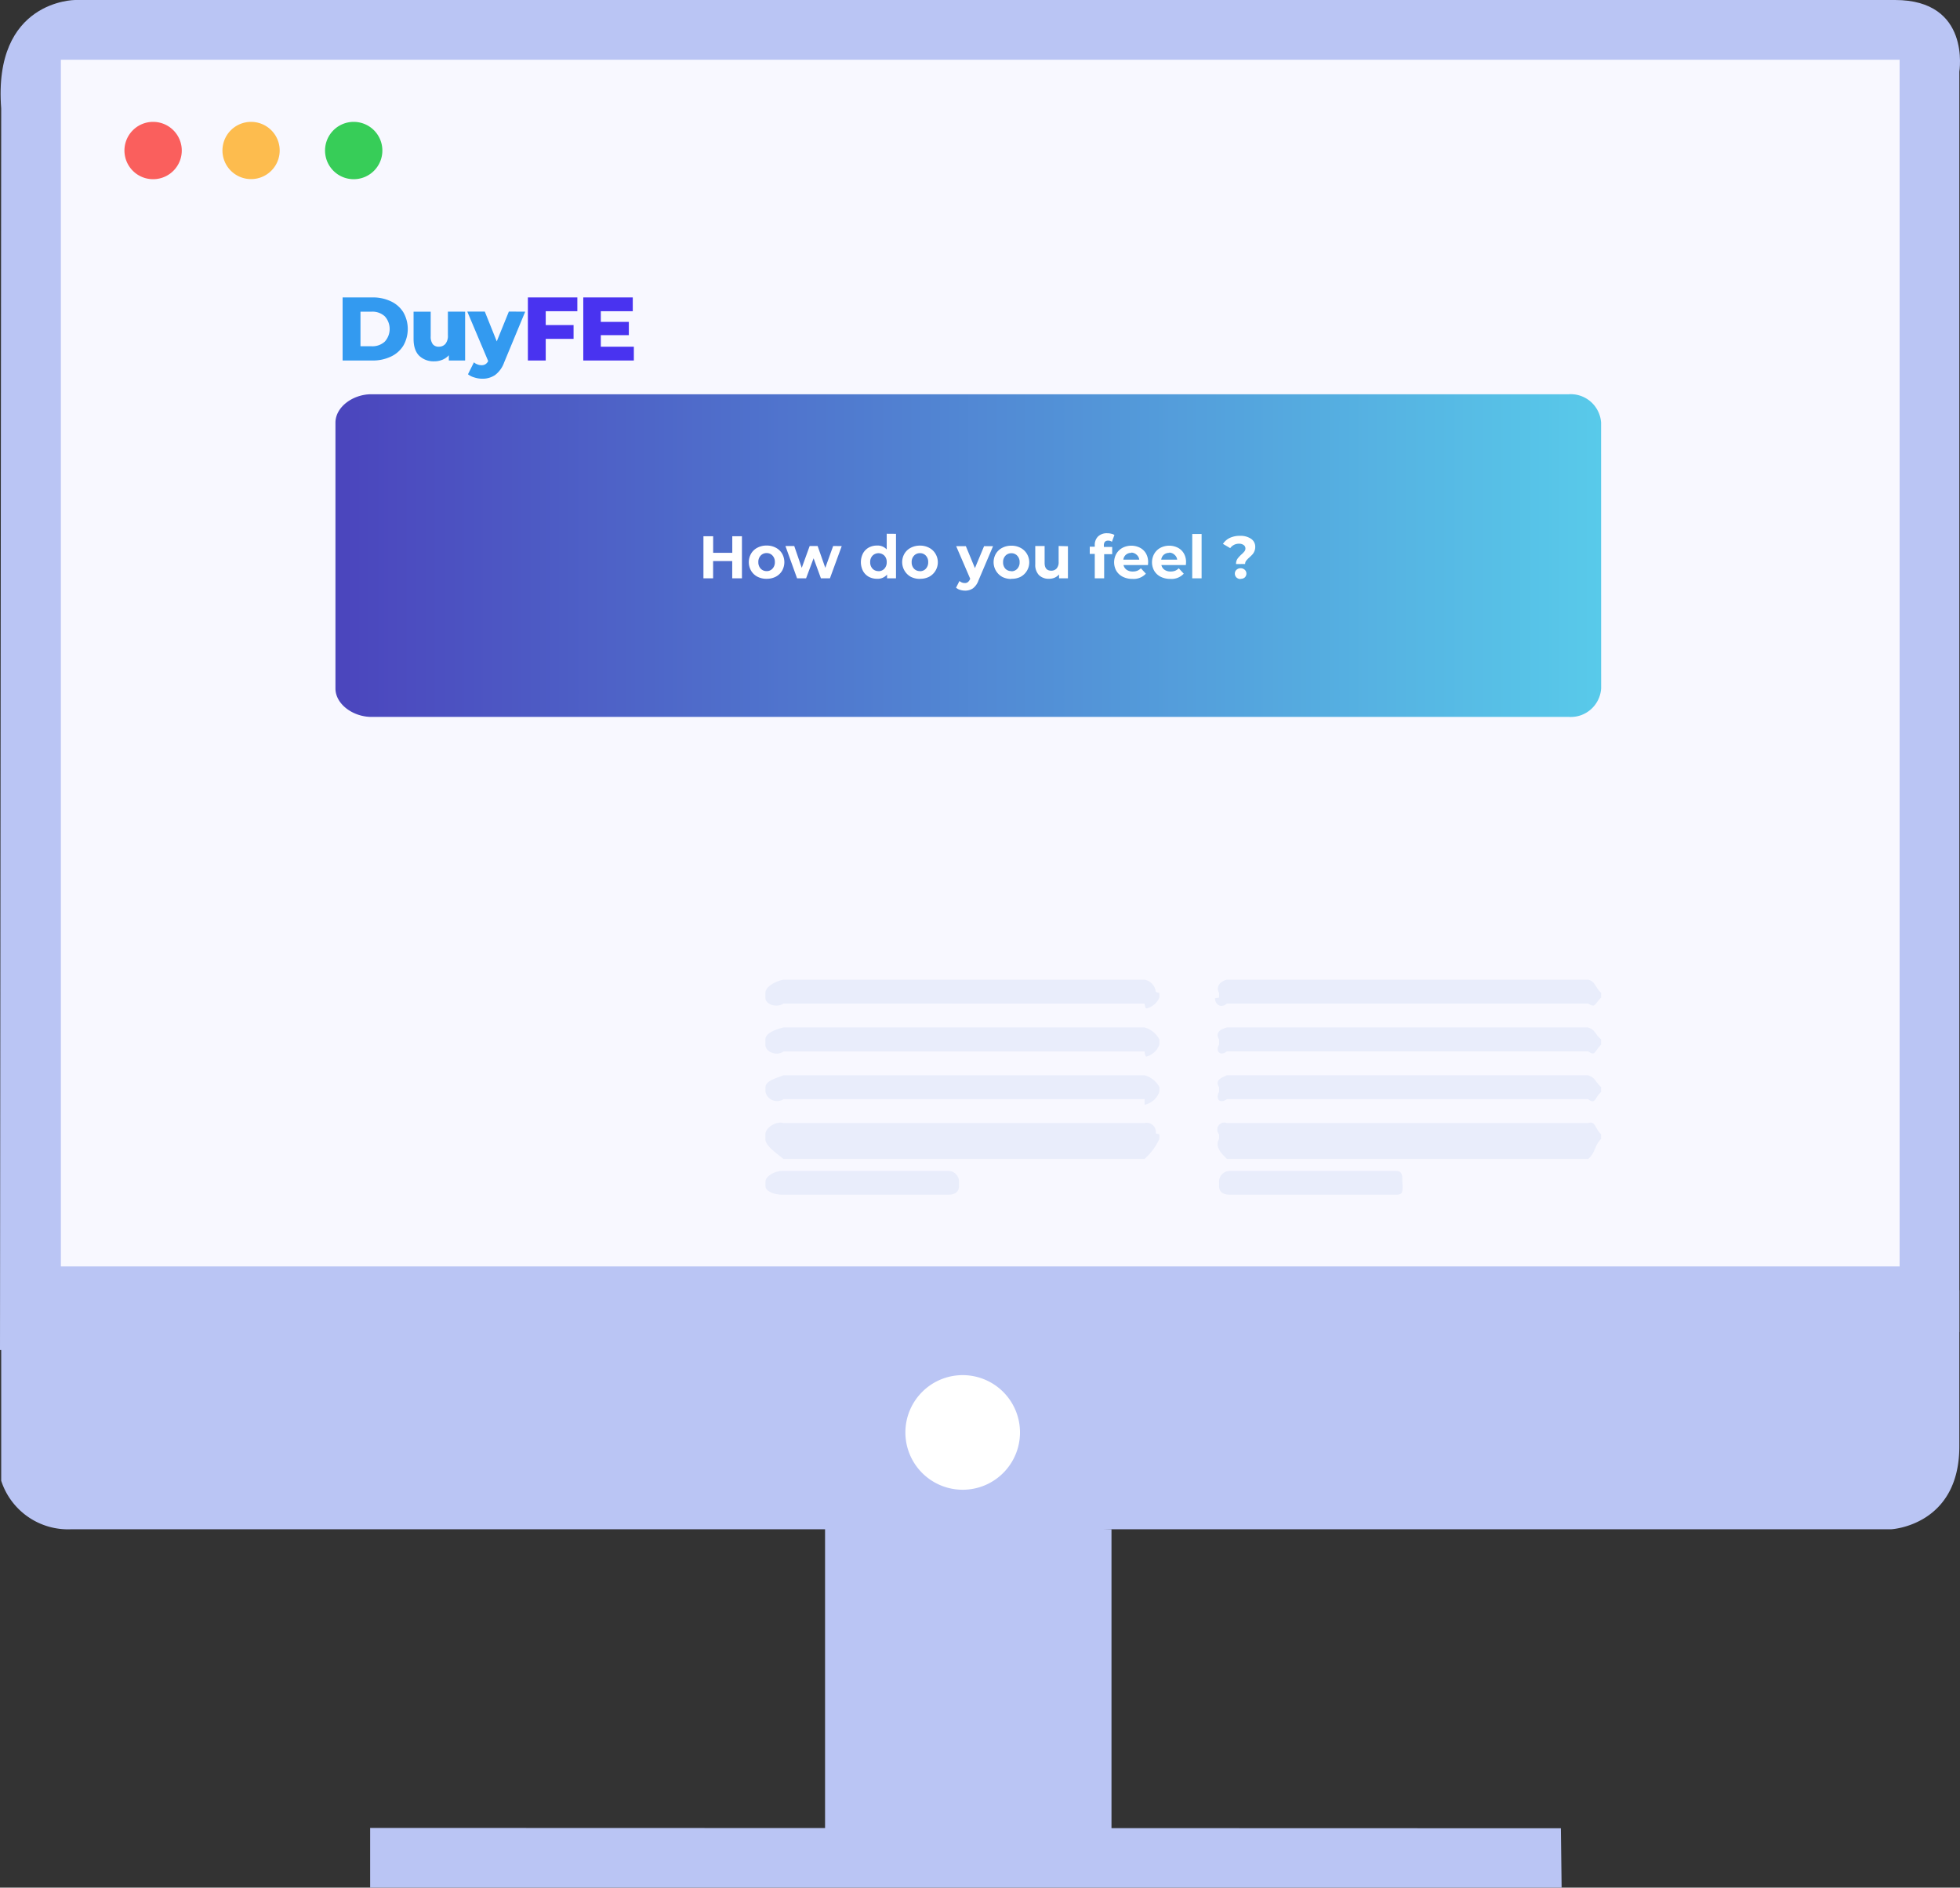 <svg xmlns="http://www.w3.org/2000/svg" xmlns:xlink="http://www.w3.org/1999/xlink" viewBox="0 0 782.95 754"><rect x="0" y="0" width="782.95" height="754" fill="#333333" stroke="none"/><defs><style>.cls-1{fill:#bac5f4;}.cls-2{fill:#fff;}.cls-3{fill:#f8f8ff;}.cls-4{fill:#fa5f5d;}.cls-5{fill:#fdbc4e;}.cls-6{fill:#37cd58;}.cls-7{fill:#e9edfb;}.cls-8{fill:url(#linear-gradient);}.cls-9{fill:#339af0;}.cls-10{fill:#4933f0;}</style><linearGradient id="linear-gradient" x1="134.02" y1="534.1" x2="639.6" y2="534.1" gradientTransform="matrix(1, 0, 0, -1, 0, 756)" gradientUnits="userSpaceOnUse"><stop offset="0" stop-color="#4b45bd"/><stop offset="1" stop-color="#58caea"/></linearGradient></defs><g id="Layer_2" data-name="Layer 2"><g id="Layer_1-2" data-name="Layer 1"><path class="cls-1" d="M29.09,610.84H755.54s27.14-1.44,27.14-33.08V515.39H.48v76.07a28.06,28.06,0,0,0,28.09,19.38"/><path class="cls-1" d="M.48,43,0,539.25l782.68-7.16V28.63S787.45,0,757,0H30S-2.86,0,.48,43.38"/><path class="cls-1" d="M329.58,744V606.06L444,610.84V732.05Z"/><path class="cls-1" d="M147.86,730.14l475.66.14.29,23.72H147.86Z"/><path class="cls-2" d="M384.57,549.28a22.89,22.89,0,1,1-16.19,6.7A22.87,22.87,0,0,1,384.57,549.28Z"/><path class="cls-3" d="M758.83,23.86H24.32v482H758.83Z"/><path class="cls-4" d="M61.19,48.68A11.45,11.45,0,1,1,53.1,52,11.41,11.41,0,0,1,61.19,48.68Z"/><path class="cls-5" d="M100.3,48.68a11.43,11.43,0,1,1-4.38.87A11.41,11.41,0,0,1,100.3,48.68Z"/><path class="cls-6" d="M141.32,48.68A11.45,11.45,0,1,1,133.23,52,11.44,11.44,0,0,1,141.32,48.68Z"/><path class="cls-7" d="M463.12,398.48a7.42,7.42,0,0,1-5.05,4.29c-.29,0-.58,0-.86-1.91H313c-3,1.91-7.35.24-7.25-2.38v-1.87c0-2.62,4.29-4.77,7.25-5.29H457.21a5.49,5.49,0,0,1,4.43,4.48c0,.29,0,.53,1.48.81Z"/><path class="cls-7" d="M463.12,417.28a7.61,7.61,0,0,1-5.25,4.77s-.42,0-.66-2.05H313c-3,2.1-7.35,0-7.25-2.67v-2.15c0-2.58,4.29-4.06,7.25-4.78H457.21a9.62,9.62,0,0,1,3.45,1.78,9.52,9.52,0,0,1,2.46,3Z"/><path class="cls-7" d="M463.12,436.13a8,8,0,0,1-5.86,5.15,10.48,10.48,0,0,1,0-2.24H313a4.77,4.77,0,0,1-4.38.43,4.84,4.84,0,0,1-1.84-1.32,4.72,4.72,0,0,1-1-2v-1.86c0-2.58,4.29-3.63,7.24-4.78H457.26a9.59,9.59,0,0,1,5.91,4.78Z"/><path class="cls-7" d="M463.12,454.93a24.18,24.18,0,0,1-5.91,8H313c-3-2.39-7.35-5.35-7.25-8v-1.86c0-2.63,4.29-5.39,7.25-4.49H457.21a3.68,3.68,0,0,1,3.35.88,3.69,3.69,0,0,1,1.13,3.27l1.43.34Z"/><path class="cls-7" d="M383.09,473.73c0,2.34-1.57,3.48-4.29,3.48H312.4c-2.67,0-6.62-1.14-6.62-3.48V472c0-2.34,4-4.29,6.62-4.29h66.44a4.3,4.3,0,0,1,3,1.26,4.35,4.35,0,0,1,.93,1.39,4.21,4.21,0,0,1,.33,1.64Z"/><path class="cls-7" d="M639.6,398.48c-2.72,2.62-2.25,4.29-5.2,2.38H490.12c-2.43,2.1-4.77.34-4.77-2.1l1.62-.28v-1.87c-1.48-2.53.62-4.77,3.15-5.29H634.4c3,.76,2.48,2.67,5.2,5.29Z"/><path class="cls-7" d="M639.59,417.28c-2.71,2.62-2.24,4.77-5.19,2.67H490.12c-2.63,2.1-4.77,0-3.15-2.67v-2.1c-1.62-2.58.38-4.06,3.15-4.78H634.4c3,1,2.48,2.44,5.19,4.78Z"/><path class="cls-7" d="M639.59,436.13c-2.71,2.57-2.24,5.15-5.19,2.91H490.12c-2.72,2-4.77,0-3.15-2.91v-1.86c-1.62-2.58.38-3.63,3.15-4.78H634.4c3,1.1,2.48,2.15,5.19,4.78Z"/><path class="cls-7" d="M639.59,454.93c-2.71,2.62-2.24,5.58-5.19,8H490.12c-2.82-2.72-4.77-5.16-3.15-8v-1.86a2.87,2.87,0,0,1-.71-1.71,2.83,2.83,0,0,1,.51-1.78,2.78,2.78,0,0,1,1.5-1.08,2.86,2.86,0,0,1,1.85.08H634.4c3-.9,2.48,1.86,5.19,4.49Z"/><path class="cls-7" d="M560.28,473.73c0,2.34,0,3.48-2.53,3.48H491.26c-2.67,0-4.29-1.14-4.29-3.48V472a4.3,4.3,0,0,1,4.29-4.29h66.39c2.68,0,2.53,2.1,2.53,4.29Z"/><path class="cls-8" d="M639.6,275a12.21,12.21,0,0,1-8.22,10.74,12.37,12.37,0,0,1-4.71.62H148.33C141,286.33,134,281.27,134,275V168.84c0-6.3,7-11.36,14.31-11.36H626.62a12.12,12.12,0,0,1,4.71.61,12.14,12.14,0,0,1,7,6.12,12.22,12.22,0,0,1,1.25,4.58Z"/><path class="cls-2" d="M296.38,214.2V231H292.5v-6.89h-7.64V231H281V214.2h3.88v6.62h7.64V214.2Zm9.86,17a7.87,7.87,0,0,1-3.67-.84,6.33,6.33,0,0,1-2.52-2.37,6.87,6.87,0,0,1,0-6.87,6.15,6.15,0,0,1,2.52-2.35,7.65,7.65,0,0,1,3.67-.86,7.57,7.57,0,0,1,3.65.86,6.28,6.28,0,0,1,2.52,2.35,6.94,6.94,0,0,1,0,6.87,6.47,6.47,0,0,1-2.52,2.37A7.79,7.79,0,0,1,306.24,231.19Zm0-3.07a3.1,3.1,0,0,0,2.35-1,3.67,3.67,0,0,0,.94-2.62,3.58,3.58,0,0,0-.94-2.59,3.08,3.08,0,0,0-2.35-1,3.17,3.17,0,0,0-2.38,1,3.57,3.57,0,0,0-.93,2.59,3.67,3.67,0,0,0,.93,2.62A3.2,3.2,0,0,0,306.24,228.12Zm30-10L331.53,231h-3.6L325,223l-3,8h-3.6l-4.65-12.91h3.52l3,8.73,3.17-8.73h3.17l3.07,8.73,3.14-8.73Zm21.68-4.9V231h-3.57v-1.49a4.94,4.94,0,0,1-4,1.68,6.86,6.86,0,0,1-3.32-.81,5.93,5.93,0,0,1-2.3-2.33,7.73,7.73,0,0,1,0-7,5.93,5.93,0,0,1,2.3-2.33,6.86,6.86,0,0,1,3.32-.81,4.92,4.92,0,0,1,3.86,1.56v-6.27Zm-7,14.93a3.17,3.17,0,0,0,2.36-1,3.67,3.67,0,0,0,.93-2.62,3.57,3.57,0,0,0-.93-2.59,3.34,3.34,0,0,0-4.73,0,3.54,3.54,0,0,0-.94,2.59,3.63,3.63,0,0,0,.94,2.62A3.16,3.16,0,0,0,350.93,228.12Zm16.57,3.07a7.9,7.9,0,0,1-3.67-.84,6.72,6.72,0,0,1-2.52-9.24,6.28,6.28,0,0,1,2.52-2.35,7.67,7.67,0,0,1,3.67-.86,7.54,7.54,0,0,1,3.65.86,6.28,6.28,0,0,1,2.52,2.35,6.57,6.57,0,0,1-2.52,9.24A7.76,7.76,0,0,1,367.5,231.19Zm0-3.07a3.12,3.12,0,0,0,2.36-1,3.67,3.67,0,0,0,.93-2.62,3.57,3.57,0,0,0-.93-2.59,3.1,3.1,0,0,0-2.36-1,3.14,3.14,0,0,0-2.37,1,3.54,3.54,0,0,0-.94,2.59,3.63,3.63,0,0,0,.94,2.62A3.16,3.16,0,0,0,367.5,228.12Zm29.2-10-5.83,13.7a6.71,6.71,0,0,1-2.21,3.15,5.36,5.36,0,0,1-3.14.91,6.84,6.84,0,0,1-2-.31,4.37,4.37,0,0,1-1.6-.87l1.36-2.66a3.54,3.54,0,0,0,1,.6,3.27,3.27,0,0,0,1.13.21,1.89,1.89,0,0,0,1.24-.38,3.12,3.12,0,0,0,.87-1.22l.05-.12-5.6-13h3.87l3.62,8.76,3.65-8.76Zm7.32,13.1a7.9,7.9,0,0,1-3.67-.84,6.72,6.72,0,0,1-2.52-9.24,6.28,6.28,0,0,1,2.52-2.35,7.67,7.67,0,0,1,3.67-.86,7.54,7.54,0,0,1,3.65.86,6.28,6.28,0,0,1,2.52,2.35,6.57,6.57,0,0,1-2.52,9.24A7.76,7.76,0,0,1,404,231.19Zm0-3.07a3.1,3.1,0,0,0,2.35-1,3.63,3.63,0,0,0,.94-2.62,3.54,3.54,0,0,0-.94-2.59,3.08,3.08,0,0,0-2.35-1,3.17,3.17,0,0,0-2.38,1,3.57,3.57,0,0,0-.93,2.59,3.67,3.67,0,0,0,.93,2.62A3.2,3.2,0,0,0,404,228.12Zm22.59-10V231h-3.55v-1.54a5.09,5.09,0,0,1-1.78,1.3,5.68,5.68,0,0,1-2.23.43,5.51,5.51,0,0,1-4-1.46,5.87,5.87,0,0,1-1.49-4.35v-7.29h3.74v6.74c0,2.08.88,3.12,2.62,3.12a2.84,2.84,0,0,0,2.16-.86,3.77,3.77,0,0,0,.82-2.62v-6.38Zm14.37.29h3.31v2.88h-3.21V231h-3.75v-9.74h-2v-2.88h2v-.58a4.7,4.7,0,0,1,1.3-3.5,5,5,0,0,1,3.69-1.3,6.3,6.3,0,0,1,1.59.19,3.59,3.59,0,0,1,1.27.51l-1,2.71a2.55,2.55,0,0,0-1.52-.46c-1.13,0-1.7.63-1.7,1.87Zm17.66,6.21s0,.39-.07,1H448.8a3.07,3.07,0,0,0,1.25,1.9,4.14,4.14,0,0,0,2.45.69,4.83,4.83,0,0,0,1.77-.29,4.24,4.24,0,0,0,1.47-1l2,2.16a6.67,6.67,0,0,1-5.33,2.09,8.5,8.5,0,0,1-3.86-.84,6.36,6.36,0,0,1-2.6-2.37,6.95,6.95,0,0,1,0-6.84,6.28,6.28,0,0,1,2.47-2.38,7.67,7.67,0,0,1,7,0,5.84,5.84,0,0,1,2.4,2.35A6.88,6.88,0,0,1,458.64,224.59Zm-6.7-3.86a3.21,3.21,0,0,0-2.13.72,3,3,0,0,0-1.06,2h6.36a3.08,3.08,0,0,0-1.05-1.95A3.17,3.17,0,0,0,451.94,220.73Zm21.84,3.86s0,.39-.07,1h-9.77a3.07,3.07,0,0,0,1.25,1.9,4.17,4.17,0,0,0,2.45.69,4.83,4.83,0,0,0,1.77-.29,4.24,4.24,0,0,0,1.47-1l2,2.16a6.67,6.67,0,0,1-5.33,2.09,8.53,8.53,0,0,1-3.86-.84,6.27,6.27,0,0,1-2.59-2.37,6.92,6.92,0,0,1,0-6.84,6.28,6.28,0,0,1,2.47-2.38,7.67,7.67,0,0,1,7,0,5.84,5.84,0,0,1,2.4,2.35A6.78,6.78,0,0,1,473.78,224.59Zm-6.69-3.86a3.24,3.24,0,0,0-2.14.72,3,3,0,0,0-1.06,2h6.36a3,3,0,0,0-1.05-1.95A3.16,3.16,0,0,0,467.09,220.73Zm9.18-7.54H480V231h-3.75Zm17.5,12a3.63,3.63,0,0,1,.55-2.07,12.31,12.31,0,0,1,1.66-1.8,9.16,9.16,0,0,0,1.15-1.2,1.77,1.77,0,0,0,.38-1.12,1.62,1.62,0,0,0-.72-1.4,3,3,0,0,0-1.87-.52,4.18,4.18,0,0,0-3.48,1.77l-2.9-1.7a6.66,6.66,0,0,1,2.71-2.38,9.23,9.23,0,0,1,4.08-.84,7.46,7.46,0,0,1,4.42,1.18,3.76,3.76,0,0,1,1.68,3.26,4.24,4.24,0,0,1-.34,1.73,4.35,4.35,0,0,1-.79,1.27c-.31.34-.71.73-1.2,1.18a9.67,9.67,0,0,0-1.3,1.34,2.08,2.08,0,0,0-.41,1.3Zm1.82,6a2.36,2.36,0,0,1-1.65-.62,2.13,2.13,0,0,1-.65-1.56,2,2,0,0,1,.65-1.51,2.49,2.49,0,0,1,3.31,0,2,2,0,0,1,.65,1.51,2.11,2.11,0,0,1-.67,1.56A2.31,2.31,0,0,1,495.59,231.19Z"/><path class="cls-9" d="M136.86,118.8h11.92a16.67,16.67,0,0,1,7.34,1.55,11.57,11.57,0,0,1,5,4.39,13.41,13.41,0,0,1,0,13.32,11.57,11.57,0,0,1-5,4.39,16.67,16.67,0,0,1-7.34,1.55H136.86Zm11.63,19.51a7.28,7.28,0,0,0,5.19-1.83,7.51,7.51,0,0,0,0-10.16,7.28,7.28,0,0,0-5.19-1.83H144v13.82Zm37.31-13.82V144h-6.51v-2.09a7.12,7.12,0,0,1-2.59,1.8,8.45,8.45,0,0,1-3.21.61,8.26,8.26,0,0,1-6.05-2.23c-1.48-1.49-2.23-3.72-2.23-6.69V124.49h6.84v9.79a5,5,0,0,0,.83,3.2,2.92,2.92,0,0,0,2.41,1,3.39,3.39,0,0,0,2.63-1.11,5.07,5.07,0,0,0,1-3.5v-9.39Zm24,0-8.42,20.3a10.8,10.8,0,0,1-3.6,5,8.81,8.81,0,0,1-5.18,1.48,10.21,10.21,0,0,1-3.14-.51,7.25,7.25,0,0,1-2.52-1.26l2.38-4.78a3.85,3.85,0,0,0,1.37.82,4.41,4.41,0,0,0,1.65.33,2.84,2.84,0,0,0,1.59-.4,3,3,0,0,0,1.08-1.26l-8.35-19.76h7l4.78,11.91,4.83-11.91Z"/><path class="cls-10" d="M218,124.31v5.54h11.12v5.51H218V144h-7.13V118.8h19.76v5.51Zm35.2,14.18V144H233V118.8h19.77v5.51H240v4.25h11.2v5.32H240v4.61Z"/></g></g></svg>